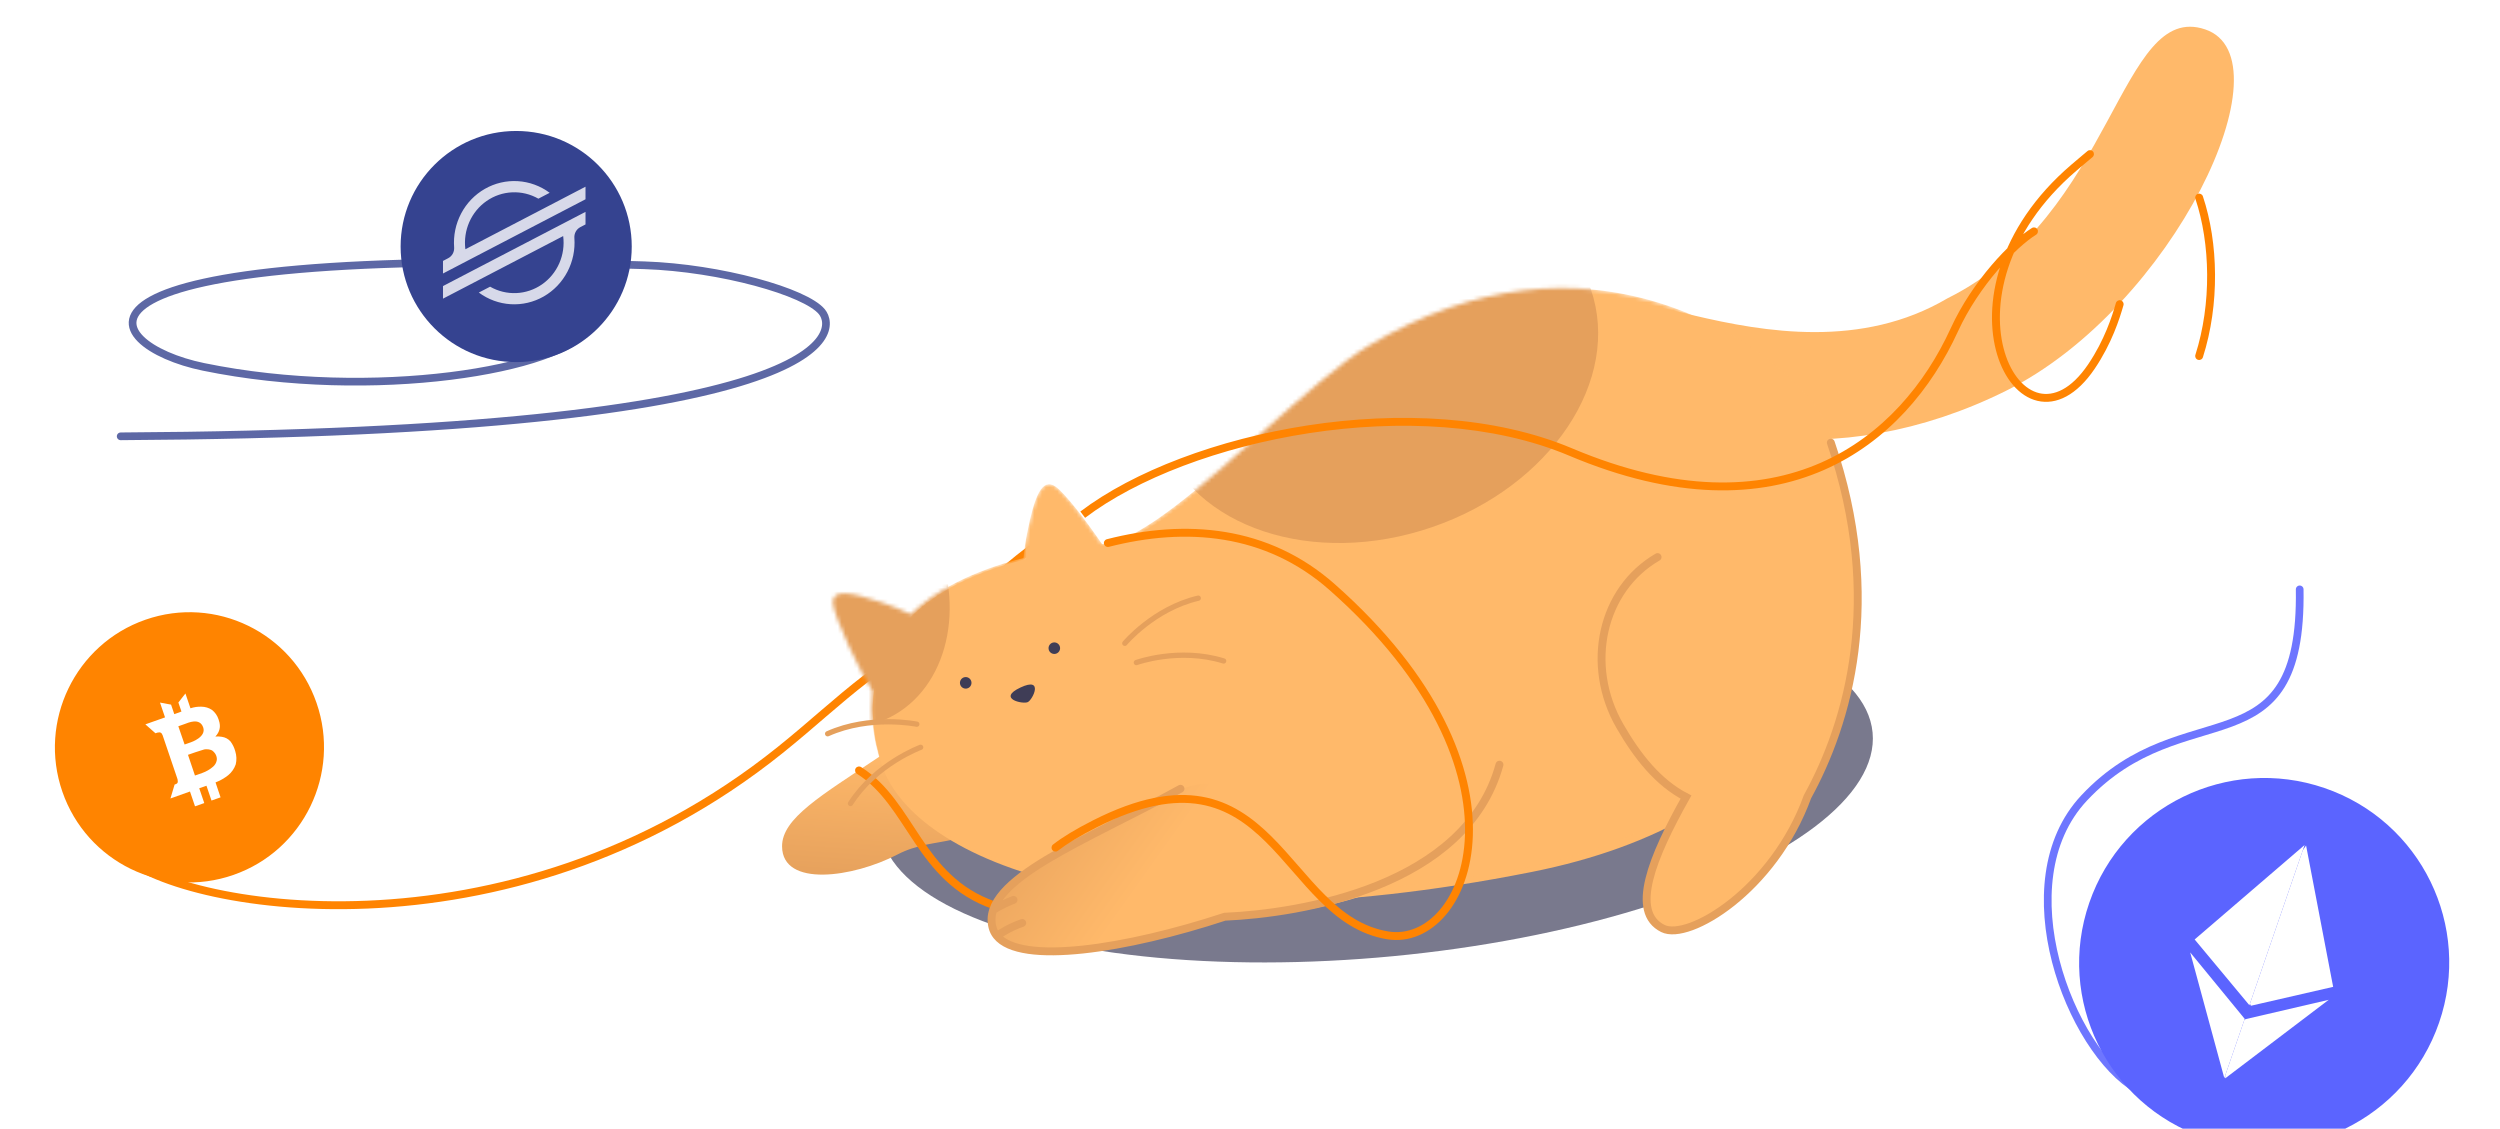<svg width="649" height="293" viewBox="0 0 649 293" fill="none" xmlns="http://www.w3.org/2000/svg">
<path opacity="0.8" d="M152.988 84.976C146.243 95.938 96.823 104.295 52.804 95.237C25.345 89.587 6.295 63.402 167.261 68.864C187.126 69.538 209.152 75.783 213.363 80.936C217.573 86.091 218.303 112.222 31.329 113.27" stroke="#35438E" stroke-width="2" stroke-linecap="round"/>
<circle r="48" transform="matrix(0.946 0.324 -0.326 0.945 587.78 249.927)" fill="#5B64FF"/>
<path d="M598.66 219.494L597.803 220.735L584.084 260.56L584.329 261.095L605.685 256.189L598.66 219.494Z" fill="white"/>
<path d="M598.276 219.362L569.733 243.883L583.945 260.963L590.604 241.633L598.276 219.362Z" fill="white"/>
<path d="M582.945 264.573L582.63 264.78L577.664 279.197L577.649 279.948L604.526 259.552L582.945 264.573Z" fill="white"/>
<path d="M577.431 279.873L582.727 264.499L568.574 247.247L577.431 279.873Z" fill="white"/>
<path d="M134 94C150.569 94 164 80.569 164 64C164 47.431 150.569 34 134 34C117.431 34 104 47.431 104 64C104 80.569 117.431 94 134 94Z" fill="#354390"/>
<path opacity="0.8" d="M146.777 51.186L142.325 53.507L120.811 64.707C120.505 62.301 120.859 59.854 121.833 57.641C122.808 55.427 124.364 53.534 126.33 52.172C128.296 50.81 130.593 50.034 132.965 49.929C135.337 49.824 137.691 50.394 139.765 51.577L142.314 50.25L142.694 50.051C140.276 48.257 137.407 47.208 134.424 47.028C131.442 46.848 128.472 47.543 125.864 49.033C123.256 50.523 121.12 52.744 119.707 55.435C118.294 58.126 117.665 61.173 117.892 64.218C117.934 64.791 117.81 65.364 117.535 65.865C117.26 66.365 116.846 66.772 116.345 67.032L115 67.734V71.002L118.958 68.94L120.24 68.27L121.503 67.612L144.182 55.8L146.73 54.474L151.998 51.731V48.464L146.777 51.186ZM152 55.001L122.794 70.201L120.246 71.528L115.002 74.264V77.531L120.21 74.819L124.664 72.499L146.2 61.281C146.511 63.692 146.16 66.143 145.185 68.362C144.211 70.58 142.652 72.477 140.682 73.841C138.713 75.204 136.411 75.981 134.035 76.084C131.658 76.186 129.3 75.611 127.226 74.421L127.068 74.507L124.304 75.948C126.722 77.742 129.593 78.792 132.576 78.972C135.559 79.153 138.53 78.456 141.139 76.966C143.747 75.475 145.883 73.253 147.296 70.561C148.708 67.869 149.337 64.82 149.108 61.774C149.066 61.202 149.19 60.63 149.465 60.13C149.74 59.629 150.153 59.223 150.653 58.962L152 58.261V55.003V55.001Z" fill="white"/>
<path opacity="0.88" d="M554.763 282.78C537.421 272.791 520.432 229.161 541.039 207.159C567.14 179.291 597.75 201.158 597 153" stroke="#5B64FF" stroke-width="2" stroke-linecap="round"/>
<path d="M414.865 86.047C429.807 116.223 477.197 123.131 520.713 101.476C564.229 79.821 594.689 15.122 572.452 7.628C550.215 0.133 549.063 55.8 505.546 77.455C461.161 103.663 404.347 60.145 414.865 86.047Z" fill="#FFB96A"/>
<g opacity="0.6" filter="url(#filter0_f_970_367)">
<ellipse rx="129.5" ry="46" transform="matrix(0.995 -0.095 0.095 0.995 357.271 202.458)" fill="#1F1F41"/>
</g>
<path d="M228.475 196.309C213.155 206.541 202.956 212.448 203.024 219.752C203.123 230.448 221.462 227.818 232.944 221.846C243.335 216.442 252.002 221.281 259.251 208.693C260.555 206.429 260.289 202.571 259.249 197.918C254.345 194.501 246.251 187.501 228.475 196.309Z" fill="url(#paint0_linear_970_367)"/>
<path d="M31 221.349C44.908 235.891 131.625 251.673 202.565 194.68C211.121 187.805 216.805 182.332 225 176" stroke="#FF8401" stroke-width="2.048" stroke-linecap="square"/>
<path d="M261.343 146.215L260.558 146.872L261.872 148.442L262.657 147.785L261.343 146.215ZM267.622 143.813L268.435 143.191L267.191 141.565L266.378 142.187L267.622 143.813ZM262.657 147.785C264.269 146.435 265.925 145.111 267.622 143.813L266.378 142.187C264.658 143.502 262.979 144.845 261.343 146.215L262.657 147.785Z" fill="#FF8401"/>
<path fill-rule="evenodd" clip-rule="evenodd" d="M228.897 198.384C236.872 223.804 293.981 246.93 397.536 226.381C464.443 213.104 480.962 170.858 480.792 142.473C479.383 127.198 476.432 114.787 471.027 107.969C458.11 91.676 412.55 59.014 355.522 93.18C348.653 97.296 339.372 105.044 329.654 113.156C313.816 126.378 296.818 140.568 287.208 141.582C228.395 147.791 221.736 175.558 228.897 198.384Z" fill="#FFB96A"/>
<mask id="mask0_970_367" style="mask-type:alpha" maskUnits="userSpaceOnUse" x="216" y="74" width="265" height="159">
<path fill-rule="evenodd" clip-rule="evenodd" d="M216.239 156.526C215.997 152.93 220.636 153.587 228.913 156.4C231.733 157.358 234.305 158.455 236.472 159.485C242.648 153.461 252.035 148.341 265.679 144.849C265.894 142.836 266.204 140.657 266.647 138.402C268.526 128.836 270.497 123.995 273.951 126.265C276.265 127.787 281.849 135.024 286.112 141.262C286.381 141.233 286.651 141.204 286.922 141.175C296.274 140.188 312.625 125.63 328.092 111.859C338.263 102.803 348.052 94.088 355.217 89.796C412.229 55.645 457.776 88.291 470.69 104.577C476.093 111.391 479.043 123.796 480.452 139.064C480.621 167.436 459.395 214.156 392.225 225.93C294.111 243.128 236.599 223.358 228.627 197.95C226.749 191.966 225.822 185.642 226.537 179.456C226.496 179.396 226.455 179.335 226.413 179.273C223.42 174.811 216.482 160.123 216.239 156.526Z" fill="#F9B466"/>
</mask>
<g mask="url(#mask0_970_367)">
<path fill-rule="evenodd" clip-rule="evenodd" d="M216.239 156.526C215.997 152.93 220.636 153.587 228.913 156.4C231.733 157.358 234.305 158.455 236.472 159.485C242.648 153.461 252.035 148.341 265.679 144.849C265.894 142.836 266.204 140.657 266.647 138.402C268.526 128.836 270.497 123.995 273.951 126.265C276.265 127.787 281.849 135.024 286.112 141.262C286.381 141.233 286.651 141.204 286.922 141.175C296.274 140.188 312.625 125.63 328.092 111.859C338.263 102.803 348.052 94.088 355.217 89.796C412.229 55.645 457.776 88.291 470.69 104.577C476.093 111.391 479.043 123.796 480.452 139.064C480.621 167.436 459.395 214.156 392.225 225.93C294.111 243.128 236.599 223.358 228.627 197.95C226.749 191.966 225.822 185.642 226.537 179.456C226.496 179.396 226.455 179.335 226.413 179.273C223.42 174.811 216.482 160.123 216.239 156.526Z" fill="#FFB96A"/>
<ellipse rx="30.5" ry="37.5" transform="matrix(0.919 -0.395 0.395 0.919 214.833 152.39)" fill="#E5A05C"/>
<ellipse rx="45" ry="59" transform="matrix(-0.325 -0.946 0.946 -0.325 357.171 94.269)" fill="#E5A05C"/>
</g>
<path d="M223.547 199.135C223.069 198.833 222.437 198.975 222.135 199.453C221.833 199.931 221.975 200.563 222.453 200.865L223.547 199.135ZM258.338 234.034C248.884 230.723 243.721 224.371 239.167 217.615C234.655 210.922 230.644 203.62 223.547 199.135L222.453 200.865C229.084 205.057 232.799 211.832 237.469 218.759C242.096 225.623 247.57 232.432 257.662 235.966L258.338 234.034Z" fill="#FF8401"/>
<path d="M295 172C295 172 306.071 167.988 317.657 171.589" stroke="#E5A05C" stroke-width="1.376" stroke-miterlimit="10" stroke-linecap="round"/>
<path d="M292 167C292 167 299.521 157.997 311.067 155.284" stroke="#E5A05C" stroke-width="1.376" stroke-miterlimit="10" stroke-linecap="round"/>
<path d="M239 194C239 194 227.38 198.254 220.789 208.593" stroke="#E5A05C" stroke-width="1.376" stroke-miterlimit="10" stroke-linecap="round"/>
<path d="M238 188C238 188 225.95 185.503 214.856 190.484" stroke="#E5A05C" stroke-width="1.376" stroke-miterlimit="10" stroke-linecap="round"/>
<path d="M266.801 182.272C265.531 182.879 258.748 181.366 264.911 178.479C271.087 175.571 268.079 181.7 266.801 182.272Z" fill="#3F3D56"/>
<path d="M273.916 169.752C274.736 169.632 275.304 168.87 275.184 168.051C275.065 167.231 274.304 166.663 273.484 166.783C272.665 166.903 272.097 167.665 272.216 168.484C272.335 169.304 273.096 169.872 273.916 169.752Z" fill="#3F3D56"/>
<path d="M430.236 143.943C415.714 152.347 411.341 172.004 420.468 187.85C425.044 195.793 430.434 202.588 437.662 206.339C428.887 221.974 423.081 236.215 431.681 240.498C438.326 243.808 460.456 230.531 469.216 206.263C482.936 181.3 489.407 151.018 474.79 115.584C471.514 107.643 443.25 128.768 430.236 143.943Z" fill="#FFB96A"/>
<path d="M430.307 144.617C415.788 153.019 411.405 172.652 420.516 188.469C425.084 196.399 430.466 203.181 437.687 206.921C428.908 222.541 423.095 236.766 431.687 241.038C438.326 244.339 460.451 231.065 469.221 206.826C479.75 187.7 489.215 155.653 475.284 114.912" stroke="#E5A05C" stroke-width="2.048" stroke-linecap="round"/>
<path d="M250.916 178.752C251.736 178.632 252.304 177.87 252.184 177.051C252.065 176.231 251.304 175.663 250.484 175.783C249.665 175.903 249.097 176.665 249.216 177.484C249.335 178.304 250.096 178.872 250.916 178.752Z" fill="#3F3D56"/>
<path d="M306.463 204.832C320.779 200.297 314.846 207.67 317.647 218.434C340.748 207.236 385.705 190.045 380.732 210.865C375.76 231.684 336.873 237.932 318.051 238.454C290.613 247.493 260.547 251.843 257.746 241.08C254.484 228.544 282.145 218.378 306.463 204.832Z" fill="url(#paint1_linear_970_367)"/>
<path d="M306.458 204.762C282.114 218.231 254.437 228.366 257.662 240.755C257.869 241.553 258.23 242.266 258.732 242.898M258.732 242.898C264.923 250.708 292.55 246.326 317.941 237.982C337.572 237.129 380.581 230.177 389.265 198.513M258.732 242.898C259.968 242.284 261.523 240.974 265.369 239.598M257.821 236.244C259.163 235.342 261.791 234.095 263.111 233.613" stroke="#E5A05C" stroke-width="2.048" stroke-linecap="round"/>
<path d="M345.831 152.418L346.509 151.651L345.831 152.418ZM360.29 242.823L360.453 241.812L360.29 242.823ZM284.29 213.836L284.752 214.75L284.752 214.75L284.29 213.836ZM407.728 117.34L407.33 118.283L407.728 117.34ZM507.33 85.663L506.399 85.237L507.33 85.663ZM542.943 95.141L542.094 94.567L542.094 94.567L542.943 95.141ZM538.391 43.524L539.056 44.302L538.391 43.524ZM569.923 92.119C569.751 92.657 570.048 93.233 570.587 93.405C571.125 93.578 571.702 93.28 571.874 92.742L569.923 92.119ZM287.342 139.98C286.794 140.121 286.464 140.678 286.604 141.226C286.745 141.774 287.302 142.104 287.85 141.964L287.342 139.98ZM273.372 219.238C272.925 219.585 272.845 220.228 273.192 220.674C273.539 221.121 274.182 221.201 274.628 220.854L273.372 219.238ZM528.568 60.93C529.049 60.631 529.196 60 528.897 59.52C528.598 59.039 527.967 58.892 527.487 59.191L528.568 60.93ZM551.253 79.236C551.408 78.692 551.094 78.125 550.55 77.97C550.006 77.815 549.44 78.129 549.284 78.673L551.253 79.236ZM543.219 40.785C543.653 40.423 543.711 39.777 543.348 39.343C542.985 38.91 542.339 38.852 541.906 39.215L543.219 40.785ZM571.869 50.963C571.69 50.427 571.11 50.137 570.574 50.317C570.037 50.496 569.748 51.076 569.928 51.612L571.869 50.963ZM345.153 153.185C372.198 177.096 380.853 200.271 380.301 216.894C380.025 225.216 377.447 231.877 373.747 236.227C370.054 240.57 365.274 242.591 360.453 241.812L360.127 243.833C365.79 244.749 371.246 242.328 375.307 237.554C379.362 232.786 382.059 225.652 382.348 216.962C382.925 199.559 373.866 175.838 346.509 151.651L345.153 153.185ZM360.453 241.812C353.829 240.741 348.706 237.07 343.981 232.375C341.615 230.025 339.373 227.443 337.091 224.819C334.819 222.206 332.509 219.553 330.046 217.116C325.113 212.236 319.483 208.139 312.054 206.82C304.626 205.502 295.569 206.99 283.828 212.923L284.752 214.75C296.249 208.941 304.847 207.621 311.696 208.836C318.543 210.051 323.812 213.829 328.606 218.571C331.006 220.945 333.266 223.54 335.546 226.163C337.817 228.775 340.11 231.416 342.537 233.828C347.398 238.657 352.894 242.664 360.127 243.833L360.453 241.812ZM407.33 118.283C434.919 129.923 456.791 129.32 473.493 122.009C490.171 114.709 501.533 100.789 508.261 86.089L506.399 85.237C499.82 99.611 488.771 113.086 472.672 120.134C456.594 127.171 435.319 127.869 408.126 116.396L407.33 118.283ZM542.094 94.567C537.66 101.132 533.076 102.934 529.389 102.065C525.614 101.175 522.202 97.371 520.423 91.464C516.891 79.74 520.122 60.508 539.056 44.302L537.725 42.746C518.258 59.408 514.666 79.453 518.462 92.054C520.346 98.31 524.135 102.931 528.919 104.058C533.793 105.206 539.127 102.618 543.791 95.714L542.094 94.567ZM287.85 141.964C307.836 136.846 328.501 138.462 345.153 153.185L346.509 151.651C329.19 136.338 307.75 134.755 287.342 139.98L287.85 141.964ZM283.828 212.923C279.253 215.234 275.832 217.326 273.372 219.238L274.628 220.854C276.946 219.053 280.241 217.029 284.752 214.75L283.828 212.923ZM508.261 86.089C511.011 80.082 514.801 74.586 518.563 70.183C522.336 65.768 526.034 62.506 528.568 60.93L527.487 59.191C524.711 60.918 520.857 64.347 517.007 68.853C513.147 73.369 509.243 79.023 506.399 85.237L508.261 86.089ZM549.284 78.673C548.299 82.122 546.328 88.301 542.094 94.567L543.791 95.714C548.203 89.183 550.246 82.763 551.253 79.236L549.284 78.673ZM539.056 44.302C539.941 43.544 540.982 42.666 541.802 41.975C542.212 41.63 542.566 41.333 542.818 41.121C542.944 41.016 543.045 40.932 543.113 40.874C543.148 40.845 543.174 40.823 543.192 40.808C543.201 40.8 543.208 40.795 543.213 40.791C543.215 40.789 543.217 40.788 543.218 40.787C543.218 40.786 543.219 40.786 543.219 40.786C543.219 40.785 543.219 40.785 543.219 40.785C543.219 40.785 543.219 40.785 543.219 40.785C543.219 40.785 543.219 40.785 542.563 40C541.906 39.215 541.906 39.215 541.906 39.215C541.906 39.215 541.906 39.215 541.906 39.215C541.906 39.215 541.905 39.215 541.905 39.215C541.905 39.215 541.905 39.216 541.904 39.216C541.903 39.217 541.901 39.219 541.899 39.221C541.894 39.224 541.887 39.23 541.878 39.238C541.86 39.253 541.833 39.275 541.799 39.304C541.73 39.362 541.629 39.446 541.503 39.552C541.25 39.764 540.894 40.063 540.483 40.409C539.662 41.1 538.616 41.983 537.725 42.746L539.056 44.302ZM281.695 134.425C295.179 124.206 316.735 115.995 339.908 112.438C363.077 108.882 387.703 110.002 407.33 118.283L408.126 116.396C388.035 107.92 362.995 106.823 339.597 110.414C316.204 114.005 294.294 122.308 280.458 132.793L281.695 134.425ZM569.928 51.612C573.821 63.251 574.162 78.849 569.923 92.119L571.874 92.742C576.244 79.06 575.901 63.016 571.869 50.963L569.928 51.612Z" fill="#FF8401"/>
<path d="M60.613 227.126C78.832 220.773 88.505 200.772 82.177 182.485C75.85 164.199 55.972 154.527 37.753 160.88C19.535 167.233 9.861 187.233 16.189 205.52C22.516 223.807 42.41 233.497 60.613 227.126Z" fill="#FF8400"/>
<path d="M59.854 192.496C59.273 191.819 58.476 191.409 57.597 191.278C57.052 191.177 56.467 191.141 55.903 191.207C56.189 190.913 56.445 190.582 56.638 190.212C56.916 189.681 57.084 189.09 57.084 188.483C57.07 187.857 56.933 187.272 56.726 186.713C56.411 185.757 55.815 184.91 55.041 184.3C54.225 183.753 53.28 183.464 52.287 183.457C51.33 183.42 50.37 183.568 49.443 183.871L48.137 180.025L46.307 182.37L47.106 184.719L45.245 185.392L44.409 182.921L41.536 182.388L42.842 186.234L37.735 188.042L40.358 190.357C40.696 190.202 41.074 190.135 41.43 190.117C41.63 190.136 41.789 190.218 41.926 190.348C42.145 190.655 42.293 190.989 42.385 191.368L45.922 201.792C46.07 202.125 46.163 202.505 46.155 202.875C46.118 203.057 46.151 203.212 45.984 203.348C45.832 203.503 45.817 203.485 45.324 203.676L44.246 207.286L49.319 205.475L50.625 209.32L53.028 208.478L51.722 204.633L53.599 203.978L54.904 207.824L57.256 206.994L55.953 203.115C57.133 202.667 58.231 202.042 59.229 201.257C60.138 200.514 60.82 199.531 61.196 198.436C61.475 197.298 61.42 196.13 61.072 195.019C60.821 194.102 60.41 193.255 59.854 192.496ZM46.317 188.609L46.291 188.539L47.923 187.964C48.836 187.643 51.791 186.228 52.735 188.792C53.664 191.339 49.551 192.699 49.551 192.699L47.919 193.275L47.856 193.083L46.317 188.609ZM48.8 195.952L50.676 195.297C51.062 195.164 52.389 194.746 52.86 194.604C53.053 194.537 53.276 194.507 53.461 194.507C53.528 194.513 53.613 194.504 53.68 194.51C54.017 194.507 54.332 194.553 54.625 194.647C54.822 194.699 55.014 194.784 55.17 194.9C55.418 195.091 55.644 195.331 55.833 195.601C55.963 195.798 56.059 195.993 56.137 196.202C56.292 196.621 56.344 197.064 56.247 197.477C56.113 198.071 55.801 198.599 55.352 198.997C54.51 199.746 53.538 200.297 52.485 200.673L50.609 201.327L48.8 195.952Z" fill="white"/>
<defs>
<filter id="filter0_f_970_367" x="202.285" y="129.021" width="309.973" height="146.874" filterUnits="userSpaceOnUse" color-interpolation-filters="sRGB">
<feFlood flood-opacity="0" result="BackgroundImageFix"/>
<feBlend mode="normal" in="SourceGraphic" in2="BackgroundImageFix" result="shape"/>
<feGaussianBlur stdDeviation="13" result="effect1_foregroundBlur_970_367"/>
</filter>
<linearGradient id="paint0_linear_970_367" x1="165.024" y1="240.851" x2="169.557" y2="172.799" gradientUnits="userSpaceOnUse">
<stop offset="0.266" stop-color="#E7A25D"/>
<stop offset="0.729" stop-color="#FFB96A"/>
</linearGradient>
<linearGradient id="paint1_linear_970_367" x1="215.643" y1="264.617" x2="280.308" y2="310.605" gradientUnits="userSpaceOnUse">
<stop offset="0.068" stop-color="#E7A25D"/>
<stop offset="0.573" stop-color="#FFB96A"/>
</linearGradient>
</defs>
</svg>
